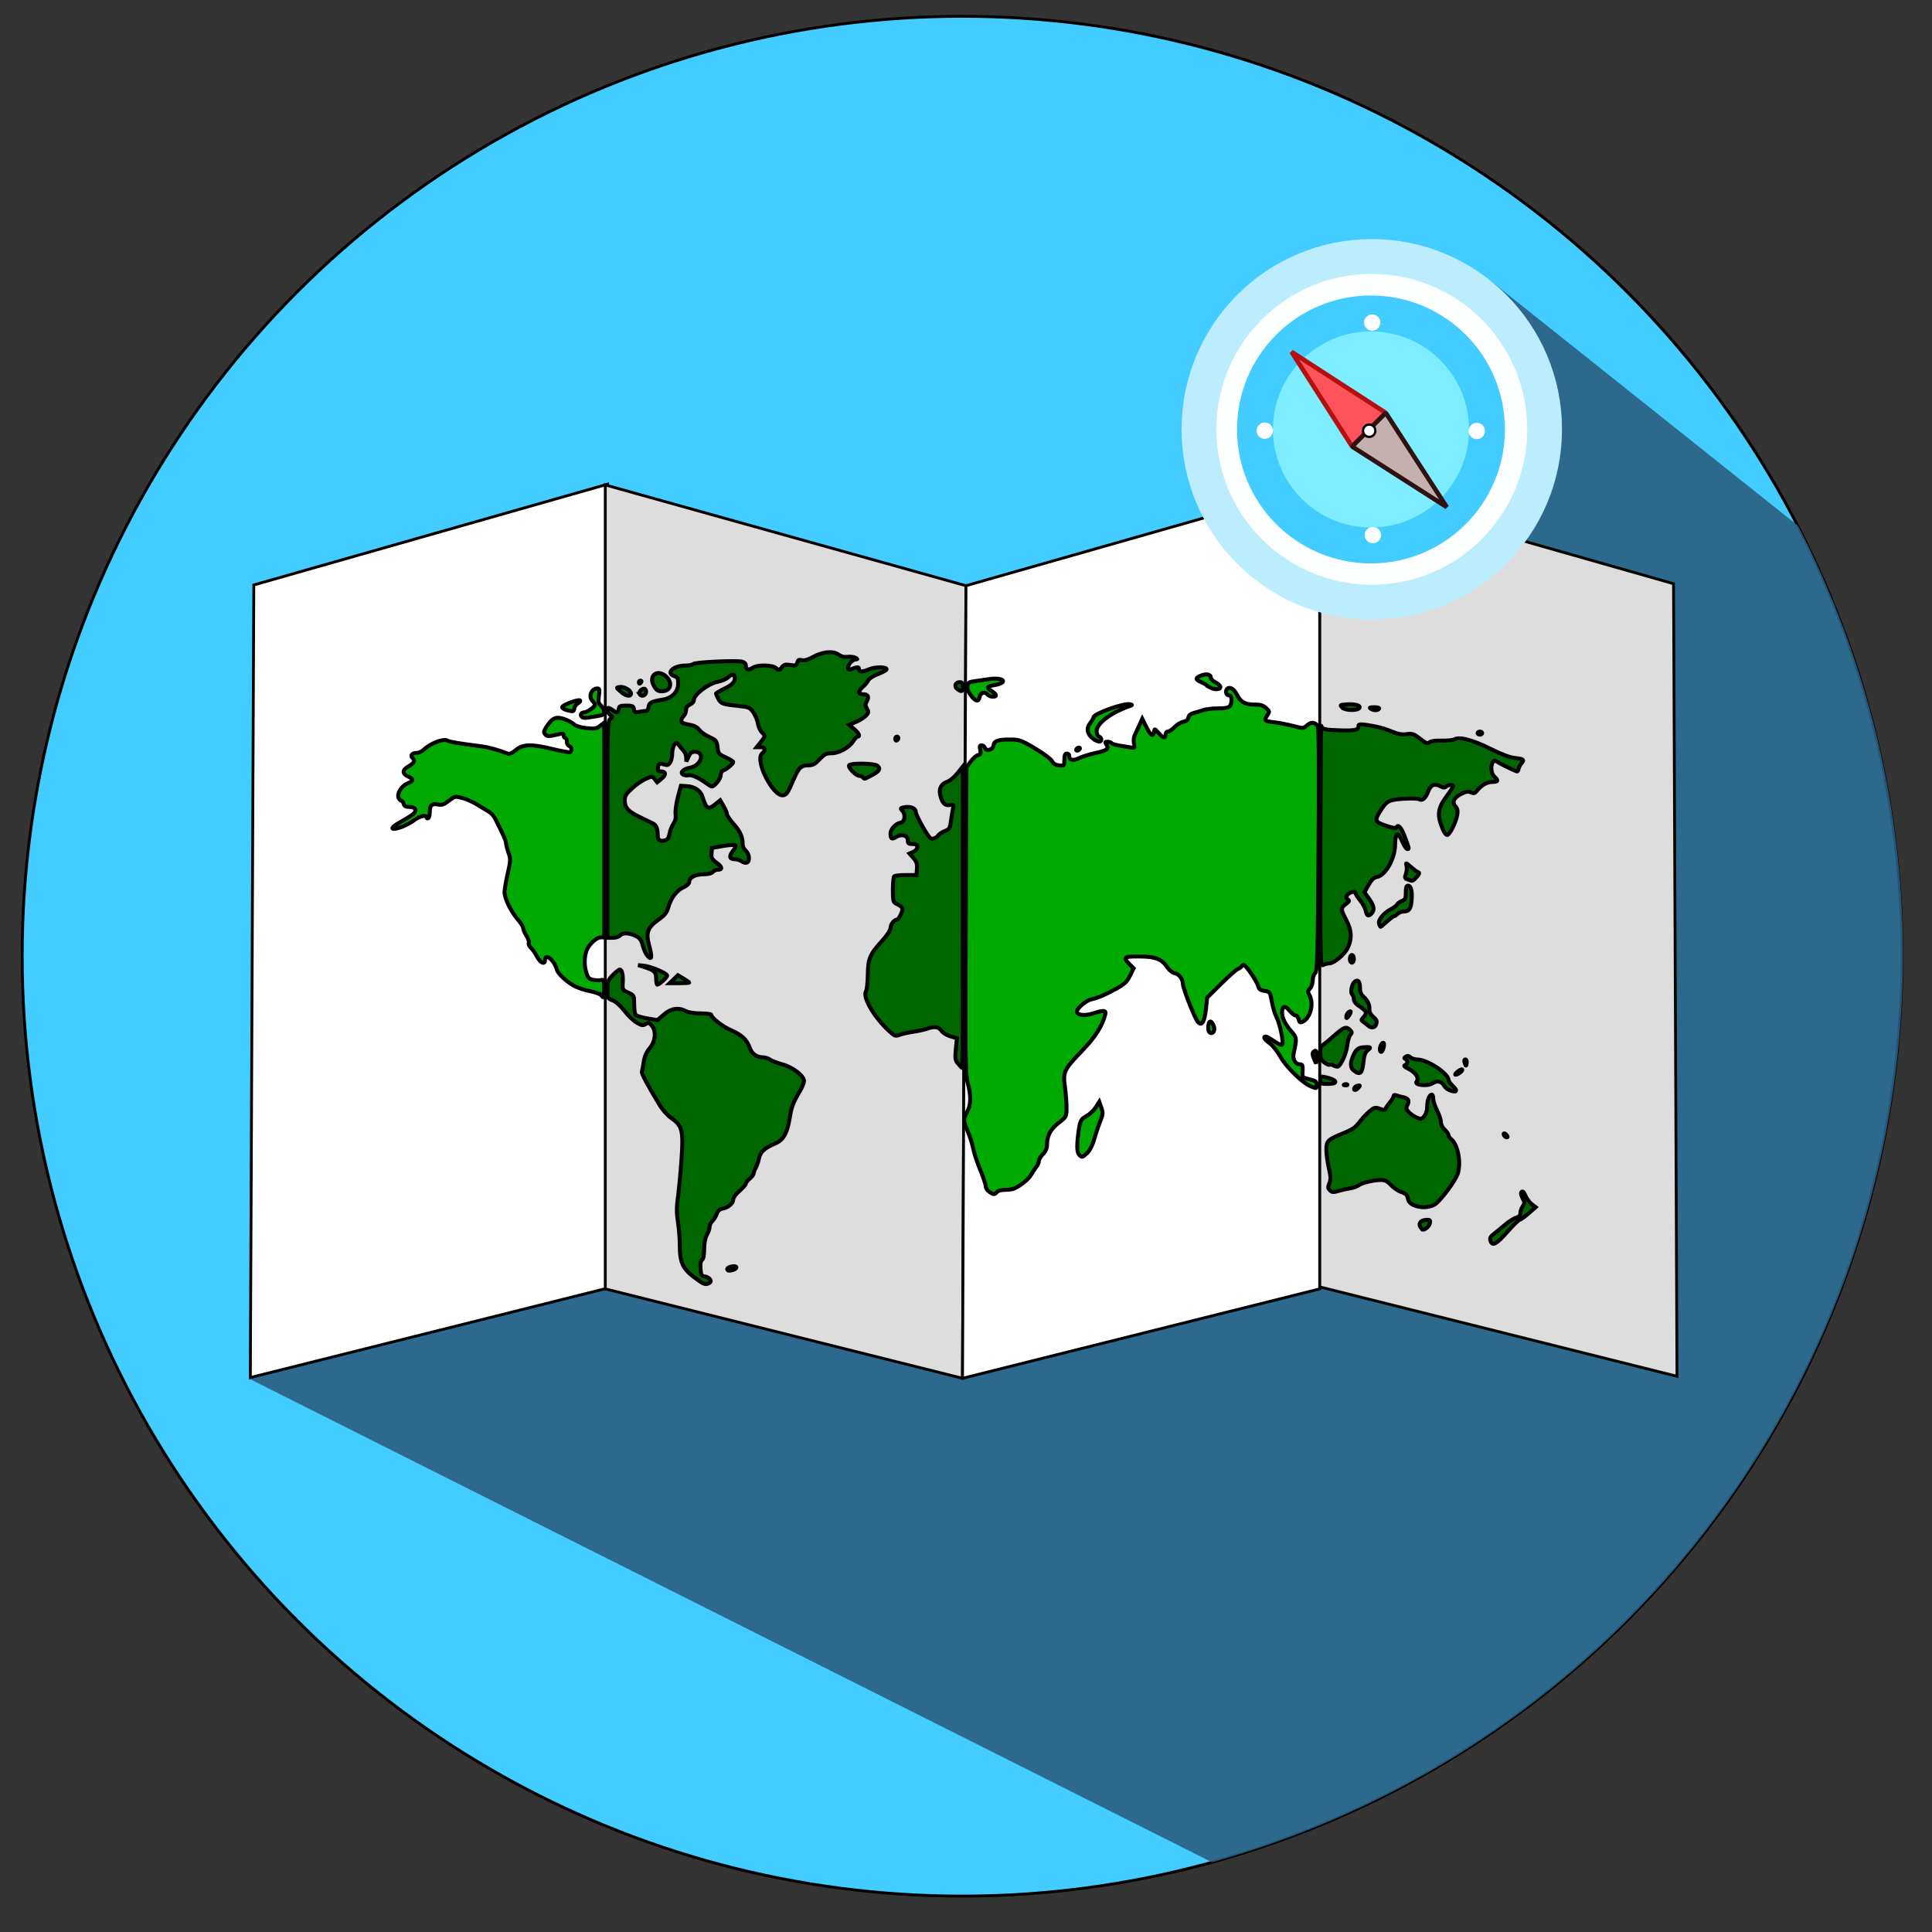 <?xml version="1.0" encoding="UTF-8" standalone="no"?>
<svg xmlns:osb="http://www.openswatchbook.org/uri/2009/osb" 
  xmlns:dc="http://purl.org/dc/elements/1.1/" 
  xmlns:cc="http://creativecommons.org/ns#" 
  xmlns:rdf="http://www.w3.org/1999/02/22-rdf-syntax-ns#" 
  xmlns:svg="http://www.w3.org/2000/svg" 
  xmlns="http://www.w3.org/2000/svg" id="svg8" version="1.1" viewBox="0 0 400 400" height="400mm" width="400mm">
  <rect x="0" y="0" width="400" height="400" fill="#333333" stroke="none"/>
  <defs id="defs2">
    <linearGradient id="linearGradient4630" osb:paint="solid">
      <stop style="stop-color:#000000;stop-opacity:1;" offset="0" id="stop4628" />
    </linearGradient>
  </defs>
  <g transform="translate(0,103)" id="layer1">
    <g id="layer1-6" transform="translate(-423.379,-56.241)">
      <circle style="opacity:1;fill:#42ccff;fill-opacity:1;stroke:#000000;stroke-width:0.587;stroke-linecap:butt;stroke-linejoin:round;stroke-miterlimit:4;stroke-dasharray:none;stroke-opacity:1;paint-order:markers stroke fill" id="path4634" cx="622.573" cy="151.213" r="194.595" />
      <path style="fill:#2b5e7f;fill-opacity:0.897;stroke:#000000;stroke-width:0;stroke-linecap:butt;stroke-linejoin:miter;stroke-miterlimit:4;stroke-dasharray:none;stroke-opacity:1" d="M 731.567,11.037 474.929,238.666 674.319,338.801 C 792.517,305.869 852.593,173.032 795.666,62.104 Z" id="path4888" />
      <path style="fill:#ffffff;fill-opacity:1;stroke:#000000;stroke-width:0.587;stroke-linecap:butt;stroke-linejoin:miter;stroke-miterlimit:4;stroke-dasharray:none;stroke-opacity:1" d="M 475.926,74.349 549.164,53.487 V 219.938 l -73.956,18.508 z" id="path815" />
      <path style="fill:#dddddd;stroke:#000000;stroke-width:0.587;stroke-linecap:butt;stroke-linejoin:miter;stroke-miterlimit:4;stroke-dasharray:none;stroke-opacity:1" d="M 623.372,74.504 548.698,53.642 V 220.093 l 73.956,18.508 z" id="path815-9" />
      <path style="fill:#ffffff;stroke:#000000;stroke-width:0.587;stroke-linecap:butt;stroke-linejoin:miter;stroke-miterlimit:4;stroke-dasharray:none;stroke-opacity:1" d="m 623.372,74.504 73.238,-20.862 V 220.093 l -73.956,18.508 z" id="path815-7" />
      <path style="fill:#dddddd;stroke:#000400;stroke-width:0.587;stroke-linecap:butt;stroke-linejoin:miter;stroke-miterlimit:4;stroke-dasharray:none;stroke-opacity:1" d="M 769.867,74.092 696.629,53.23 V 219.681 l 73.956,18.508 z" id="path815-9-0" />
      <circle style="opacity:1;fill:#feffff;fill-opacity:1;stroke:#bcedff;stroke-width:7.203;stroke-linecap:butt;stroke-linejoin:round;stroke-miterlimit:4;stroke-dasharray:none;stroke-opacity:1;paint-order:markers stroke fill" id="path4692" cx="707.393" cy="42.126" r="35.78" />
      <path style="fill:#00aa00;stroke-width:0.816;stroke:#000000;stroke-opacity:1;stroke-miterlimit:4;stroke-dasharray:none" d="m 547.84,159.291 c -0.213,-0.247 -1.21,-0.612 -2.216,-0.812 -1.006,-0.2 -2.381,-0.633 -3.054,-0.962 -1.739,-0.851 -3.672,-2.617 -3.925,-3.588 -0.492,-1.887 -2.43,-3.444 -2.43,-1.952 0,1.049 -0.918,0.69 -1.62,-0.634 -0.366,-0.69 -0.946,-1.525 -1.289,-1.856 -0.343,-0.331 -0.546,-0.797 -0.451,-1.036 0.095,-0.239 -0.125,-0.906 -0.49,-1.482 -0.365,-0.576 -0.664,-1.279 -0.664,-1.561 -5.9e-4,-0.283 -0.526,-1.119 -1.167,-1.858 -1.379,-1.59 -2.704,-4.328 -2.704,-5.59 0,-0.494 0.297,-2.22 0.661,-3.834 0.614,-2.73 0.626,-3.035 0.161,-4.353 -0.275,-0.779 -0.499,-1.654 -0.499,-1.945 0,-0.472 -0.455,-1.505 -2.201,-5 -0.288,-0.576 -0.89,-1.26 -1.338,-1.52 -0.448,-0.26 -1.54,-0.922 -2.427,-1.472 -0.887,-0.55 -2.291,-1.173 -3.12,-1.386 -1.47,-0.377 -1.538,-0.363 -2.76,0.583 -1.043,0.807 -1.431,0.935 -2.315,0.765 -1.24,-0.239 -1.629,0.154 -1.637,1.653 0,0.545 -0.15,1.077 -0.327,1.183 -0.177,0.106 -0.323,0.044 -0.323,-0.137 0,-0.579 -1.3,-0.353 -2.36,0.411 -1.258,0.906 -2.672,1.59 -3.849,1.862 -1.435,0.331 -1.036,-0.341 0.806,-1.357 0.931,-0.514 2.042,-1.196 2.469,-1.515 1.036,-0.776 0.711,-1.592 -0.635,-1.592 -0.737,0 -1.053,-0.167 -1.177,-0.621 -0.093,-0.342 -0.292,-0.621 -0.442,-0.621 -0.15,0 -0.413,-0.251 -0.584,-0.558 -0.476,-0.856 0.516,-2.541 1.799,-3.057 1.299,-0.523 1.346,-0.88 0.185,-1.416 -1.315,-0.607 -1.296,-1.372 0.054,-2.139 1.193,-0.678 1.409,-1.153 0.793,-1.746 -0.51,-0.491 -0.063,-1.021 0.862,-1.021 0.433,0 1.11,-0.31 1.503,-0.689 1.346,-1.296 4.173,-2.374 4.878,-1.861 0.335,0.244 2.54,0.613 7.145,1.195 1.391,0.176 3.477,0.758 5.367,1.499 0.344,0.135 0.918,-0.121 1.639,-0.731 1.47,-1.243 3.244,-1.296 7.618,-0.227 1.835,0.448 3.468,0.737 3.628,0.641 0.461,-0.274 0.341,-1.07 -0.191,-1.267 -0.266,-0.098 -0.484,-0.513 -0.484,-0.922 0,-0.409 -0.145,-0.743 -0.323,-0.743 -0.177,0 -0.322,-0.226 -0.322,-0.502 0,-0.392 -0.195,-0.456 -0.887,-0.292 -2.19,0.519 -2.545,0.526 -2.953,0.052 -0.347,-0.403 -0.298,-0.669 0.297,-1.595 1.15,-1.791 1.929,-2.14 3.578,-1.603 0.756,0.246 1.676,0.727 2.044,1.067 0.437,0.405 1.343,0.695 2.609,0.837 1.696,0.19 2.05,0.133 2.819,-0.449 l 0.879,-0.666 v 22.224 22.224 h -0.746 c -0.75,0 -2.12,1.172 -2.725,2.329 -0.6,1.148 -0.735,3.091 -0.324,4.637 0.346,1.298 0.556,1.571 1.376,1.79 0.532,0.142 1.294,0.183 1.693,0.092 0.691,-0.157 0.726,-0.076 0.726,1.704 0,1.028 -0.055,1.869 -0.122,1.869 -0.067,0 -0.296,-0.202 -0.509,-0.449 z m -3.804,-57.506 c -0.625,-0.253 -0.475,-1.043 0.198,-1.043 0.68,0 2.301,-1.125 2.301,-1.597 0,-0.171 -0.218,-0.52 -0.484,-0.776 -0.92,-0.886 -0.24,-2.595 1.032,-2.595 0.414,0 0.466,0.264 0.295,1.501 -0.174,1.264 -0.105,1.59 0.442,2.066 0.357,0.311 0.649,0.875 0.649,1.254 0,0.57 -0.236,0.725 -1.371,0.898 -0.754,0.115 -1.661,0.265 -2.016,0.332 -0.355,0.067 -0.826,0.049 -1.048,-0.041 z m -3.064,-1.447 c -0.665,-0.153 -1.209,-0.454 -1.209,-0.669 0,-0.466 3.48,-1.767 3.721,-1.391 0.091,0.143 -0.117,0.407 -0.466,0.586 -0.348,0.179 -0.679,0.647 -0.735,1.039 -0.094,0.659 -0.194,0.692 -1.311,0.435 z" id="path4814" />
      <path style="fill:#006600;stroke-width:0.819;stroke:#000000;stroke-opacity:1;stroke-miterlimit:4;stroke-dasharray:none" d="m 567.828,218.228 c -3.081,-2.181 -3.714,-3.417 -3.71,-7.242 10e-4,-1.293 -0.17,-3.438 -0.38,-4.766 -0.289,-1.827 -0.292,-3.048 -0.012,-5.011 0.204,-1.428 0.536,-4.921 0.738,-7.764 0.434,-6.127 0.198,-7.118 -2.077,-8.697 -0.751,-0.521 -1.821,-1.702 -2.377,-2.624 -2.6,-4.309 -3.863,-6.66 -3.745,-6.973 0.07,-0.188 0.244,-1.098 0.384,-2.023 0.176,-1.158 0.567,-2.055 1.255,-2.879 1.198,-1.433 1.381,-3.53 0.41,-4.683 -0.513,-0.61 -0.677,-0.648 -1.261,-0.298 -0.575,0.346 -0.842,0.301 -1.87,-0.309 -0.659,-0.392 -1.792,-1.485 -2.517,-2.428 -0.778,-1.013 -1.771,-1.898 -2.425,-2.161 -1.078,-0.433 -1.107,-0.492 -1.107,-2.259 0,-1.624 0.114,-1.935 1.102,-2.971 0.606,-0.637 1.263,-1.157 1.459,-1.157 0.476,0 0.716,1.097 0.615,2.808 -0.079,1.336 -0.028,1.423 1.139,1.96 1.201,0.552 1.221,0.592 1.226,2.36 0,0.989 0.127,1.984 0.276,2.21 0.149,0.226 1.234,0.57 2.411,0.764 l 2.14,0.353 1.33,-1.155 c 1.474,-1.281 3.068,-1.519 4.585,-0.686 0.477,0.262 1.724,0.452 3.012,0.459 1.209,0.005 2.198,0.125 2.198,0.265 0,0.622 2.288,2.418 4.071,3.197 2.268,0.991 3.306,1.961 3.9,3.644 0.448,1.27 1.421,1.968 2.777,1.993 0.448,0.009 1.099,0.222 1.448,0.475 0.348,0.253 1.504,0.696 2.568,0.983 2.138,0.577 4.451,2.37 4.451,3.45 0,0.344 -0.366,1.247 -0.814,2.006 -1.415,2.399 -1.756,3.281 -2.122,5.486 -0.57,3.429 -1.315,4.728 -3.157,5.497 -2.08,0.869 -2.971,1.704 -3.229,3.025 -0.117,0.602 -0.412,1.461 -0.654,1.907 -0.242,0.447 -0.442,0.989 -0.443,1.206 -0.001,0.216 -0.368,0.7 -0.816,1.074 -0.448,0.374 -0.814,0.844 -0.814,1.043 0,0.199 -0.586,0.868 -1.303,1.487 -0.729,0.629 -1.303,1.412 -1.303,1.777 0,0.806 -1.022,1.69 -2.197,1.901 -0.615,0.11 -0.984,0.442 -1.215,1.091 -0.183,0.513 -0.589,1.182 -0.903,1.486 -0.313,0.304 -0.57,0.842 -0.57,1.195 0,0.353 -0.252,1.093 -0.561,1.644 -0.356,0.637 -0.564,1.721 -0.57,2.971 -0.012,1.277 -0.159,2.058 -0.436,2.223 -0.283,0.169 -0.393,0.771 -0.326,1.79 0.086,1.302 0.209,1.55 0.81,1.633 1.022,0.14 1.674,0.958 1.061,1.331 -0.733,0.446 -1.095,0.357 -2.454,-0.605 z m 6.137,-2.311 c 0.158,-0.462 1.875,-0.727 1.875,-0.289 0,0.335 -0.771,0.681 -1.519,0.681 -0.269,0 -0.429,-0.176 -0.355,-0.391 z m 47.795,-42.428 c -0.62,-0.758 -0.672,-1.095 -0.48,-3.073 l 0.217,-2.222 -1.336,-0.385 c -0.749,-0.216 -1.567,-0.724 -1.861,-1.155 -0.572,-0.84 -1.487,-0.973 -2.952,-0.431 -0.504,0.187 -1.796,0.472 -2.871,0.634 -1.075,0.162 -2.366,0.453 -2.869,0.646 -0.84,0.322 -1.021,0.252 -2.229,-0.869 -3.075,-2.855 -5.439,-6.945 -4.714,-8.156 0.191,-0.319 0.363,-1.849 0.383,-3.399 0.043,-3.357 0.403,-4.22 2.914,-6.99 1.088,-1.2 1.792,-2.267 1.792,-2.717 0,-0.75 0.758,-1.725 1.342,-1.725 0.176,0 0.541,-0.512 0.813,-1.137 0.529,-1.217 0.415,-1.483 -0.907,-2.121 -0.703,-0.339 -0.76,-0.559 -0.76,-2.914 0,-1.401 0.121,-2.662 0.268,-2.804 0.148,-0.142 1.247,-0.259 2.442,-0.26 l 2.174,-0.004 0.099,-1.288 c 0.076,-1.006 -0.081,-1.493 -0.722,-2.225 l -0.82,-0.937 0.803,-0.352 c 0.468,-0.205 0.803,-0.616 0.803,-0.985 0,-0.495 -0.214,-0.633 -0.977,-0.633 -0.823,0 -0.977,-0.123 -0.977,-0.777 0,-1.012 -1.3,-1.381 -2.408,-0.683 -0.909,0.573 -1.175,0.408 -1.175,-0.73 0,-0.913 1.089,-2.067 2.117,-2.244 0.847,-0.146 1.059,-1.677 0.338,-2.442 -0.491,-0.521 -0.459,-0.57 0.491,-0.753 1.158,-0.223 2.264,0.225 2.264,0.915 0,0.703 2.427,5.067 3.064,5.51 0.395,0.275 1.265,-0.051 1.61,-0.603 0.153,-0.244 0.756,-0.637 1.341,-0.872 0.938,-0.377 1.087,-0.605 1.264,-1.928 0.11,-0.825 0.295,-1.979 0.412,-2.563 0.204,-1.021 0.178,-1.056 -0.665,-0.901 -0.996,0.183 -1.603,-0.486 -1.968,-2.168 -0.278,-1.283 0.265,-2.25 1.493,-2.662 0.53,-0.178 1.472,-0.962 2.092,-1.743 l 1.127,-1.419 v 31.208 c 0,17.165 -0.063,31.208 -0.139,31.208 -0.076,0 -0.452,-0.383 -0.835,-0.851 z m -62.529,-17.589 c 0,-1.395 -0.355,-1.761 -2.326,-2.394 l -1.42,-0.456 1.233,0.135 c 1.502,0.164 4.792,1.57 4.792,2.048 0,0.365 -1.62,1.855 -2.035,1.872 -0.134,0.005 -0.244,-0.537 -0.244,-1.205 z m 3.642,0.075 0.859,-0.826 1.169,0.695 c 0.643,0.382 1.169,0.754 1.169,0.826 0,0.072 -0.913,0.131 -2.028,0.131 h -2.028 z m -5.402,-4.777 c -0.341,-0.363 -0.793,-1.33 -1.004,-2.149 -0.311,-1.207 -0.594,-1.591 -1.497,-2.035 -1.366,-0.672 -2.69,-0.704 -3.229,-0.079 -0.223,0.258 -0.9,0.47 -1.505,0.47 h -1.1 V 124.967 c 0,-20.998 0.037,-22.465 0.57,-22.863 0.543,-0.406 0.543,-0.446 0,-0.852 -0.563,-0.421 -0.798,-1.462 -0.326,-1.443 0.134,0.005 0.529,0.217 0.876,0.47 0.862,0.627 1.096,0.58 1.218,-0.245 0.09,-0.612 0.298,-0.705 1.57,-0.705 1.292,0 1.478,0.087 1.574,0.739 0.095,0.643 0.237,0.714 1.099,0.548 0.545,-0.105 1.182,-0.191 1.417,-0.191 0.234,0 0.473,-0.377 0.529,-0.837 0.108,-0.883 0.575,-1.117 3.002,-1.509 1.847,-0.299 3.126,-1.638 3.126,-3.275 0,-1.092 -0.126,-1.331 -0.838,-1.591 -1.79,-0.654 -0.176,-2.17 2.32,-2.179 0.725,-0.004 1.473,-0.152 1.66,-0.333 0.383,-0.368 8.866,-0.768 10.08,-0.475 0.485,0.117 0.781,0.416 0.781,0.79 0,0.866 0.54,1.063 1.375,0.5 1.018,-0.686 4.083,-0.653 4.894,0.052 0.59,0.514 0.647,0.507 1.166,-0.151 0.455,-0.577 0.75,-0.659 1.785,-0.496 1.091,0.172 1.262,0.112 1.428,-0.499 0.149,-0.549 0.351,-0.654 0.967,-0.506 0.519,0.125 1.246,-0.075 2.18,-0.602 2.019,-1.138 4.233,-1.372 5.364,-0.568 0.6,0.427 1.21,0.582 1.905,0.484 0.562,-0.079 1.292,0.005 1.622,0.191 0.494,0.276 0.508,0.337 0.08,0.345 -0.675,0.012 -1.597,1.001 -1.597,1.712 0,0.408 0.153,0.496 0.57,0.331 1.335,-0.529 1.71,-0.536 1.71,-0.035 0,0.635 0.564,0.64 2.109,0.02 1.285,-0.516 3.59,-0.507 3.59,0.014 0,0.171 -0.798,0.616 -1.773,0.99 -0.975,0.374 -1.875,0.939 -2,1.256 -0.125,0.317 -0.609,0.917 -1.076,1.335 -1.067,0.954 -1.089,1.59 -0.054,1.59 1.045,0 1.334,0.51 0.817,1.439 -0.343,0.617 -0.341,0.894 0.016,1.533 0.381,0.684 0.357,0.863 -0.189,1.455 -0.343,0.371 -1.263,0.95 -2.045,1.286 l -1.422,0.612 1.015,0.891 c 1,0.879 1.308,1.553 0.707,1.553 -0.169,0 -0.555,0.404 -0.858,0.897 -0.826,1.345 -2.956,2.548 -4.51,2.548 -1.115,0 -1.491,0.188 -2.502,1.253 -0.946,0.995 -1.421,1.253 -2.306,1.253 -1.596,0 -2.034,0.456 -3.308,3.445 -0.95,2.231 -1.264,2.678 -1.935,2.758 -2.157,0.257 -5.969,-7.377 -4.335,-8.681 0.794,-0.634 0.638,-1.28 -0.308,-1.28 h -0.831 l 0.831,-1.047 c 0.992,-1.251 0.997,-1.298 0.229,-2.037 -0.331,-0.318 -0.695,-1.14 -0.809,-1.826 -0.114,-0.686 -0.545,-1.729 -0.958,-2.318 -0.697,-0.995 -0.912,-1.088 -3.017,-1.303 -3.306,-0.338 -3.67,-0.465 -4.215,-1.48 -0.272,-0.506 -0.494,-0.994 -0.494,-1.085 0,-0.091 0.623,-0.467 1.384,-0.835 1.898,-0.918 2.524,-1.505 2.524,-2.367 0,-0.899 -0.545,-0.94 -1.464,-0.11 -0.38,0.344 -1.363,0.745 -2.184,0.893 -1.786,0.321 -4.82,2.636 -4.82,3.678 -1.2e-4,0.394 -0.324,0.796 -0.814,1.011 -0.546,0.239 -0.814,0.61 -0.814,1.124 0,0.422 -0.22,0.979 -0.489,1.237 -0.269,0.258 -0.489,0.682 -0.489,0.941 0,0.478 0.318,0.621 2.174,0.98 0.572,0.111 1.266,0.539 1.552,0.959 0.285,0.418 1.211,1.078 2.059,1.468 1.444,0.663 1.552,0.798 1.705,2.115 0.153,1.319 0.259,1.45 1.71,2.111 0.851,0.387 1.547,0.822 1.547,0.966 0,0.356 -1.334,1.486 -2.035,1.724 -0.35,0.119 -0.57,0.516 -0.57,1.029 0,0.733 -1.27,2.316 -1.859,2.316 -0.108,0 -0.65,-0.331 -1.205,-0.737 -1.552,-1.134 -2.962,-1.75 -3.645,-1.592 -0.341,0.079 -0.83,0.012 -1.087,-0.15 -0.683,-0.429 0.054,-1.166 1.411,-1.411 2.416,-0.436 3.259,-3.315 0.971,-3.315 -0.56,0 -0.901,0.28 -1.236,1.018 l -0.463,1.018 -0.027,-0.861 c -0.016,-0.474 -0.283,-1.12 -0.597,-1.437 -0.313,-0.317 -0.748,-0.845 -0.965,-1.174 -0.378,-0.572 -0.416,-0.574 -0.857,-0.041 -0.254,0.307 -0.47,1.11 -0.479,1.784 -0.022,1.56 -0.594,2.619 -1.308,2.424 -1.447,-0.395 -1.52,-0.373 -1.622,0.48 -0.082,0.686 0.029,0.861 0.551,0.861 1.096,0 1.186,0.676 0.2,1.492 l -0.922,0.763 -0.514,-0.646 c -0.509,-0.639 -0.529,-0.64 -1.856,-0.064 -0.738,0.32 -2.02,1.207 -2.85,1.971 -1.222,1.126 -1.507,1.593 -1.507,2.469 0,1.533 0.694,2.304 3.134,3.479 1.175,0.566 2.407,1.165 2.738,1.33 0.65,0.325 0.956,1.093 0.963,2.421 0,1.009 0.426,1.316 1.46,1.067 0.582,-0.141 0.817,-0.473 0.977,-1.38 0.116,-0.657 0.479,-1.589 0.807,-2.07 0.404,-0.593 0.55,-1.245 0.451,-2.017 -0.08,-0.627 0.133,-2.198 0.475,-3.49 l 0.621,-2.349 1.271,0.077 c 1.555,0.094 2.804,0.937 3.183,2.147 0.823,2.628 1.161,2.82 2.733,1.548 l 0.95,-0.769 0.703,1.203 c 0.387,0.662 0.703,1.419 0.703,1.683 0,0.264 0.643,1.204 1.429,2.089 1.349,1.52 1.828,2.628 1.828,4.226 0,0.382 0.293,0.95 0.651,1.262 0.748,0.651 0.871,2.201 0.195,2.451 -0.251,0.093 -0.727,-0.029 -1.058,-0.27 -0.331,-0.241 -1.005,-0.443 -1.497,-0.448 -1.09,-0.012 -1.175,-0.666 -0.235,-1.815 0.363,-0.444 0.542,-0.921 0.398,-1.06 -0.145,-0.139 -1.284,-0.072 -2.533,0.149 l -2.271,0.401 -0.099,1.108 c -0.085,0.954 0.064,1.227 1.064,1.961 1.184,0.868 1.261,1.438 0.194,1.438 -0.326,0 -0.775,0.211 -0.998,0.47 -0.254,0.294 -0.971,0.47 -1.921,0.47 -1.691,0 -2.964,0.669 -2.964,1.558 0,0.362 -0.461,0.8 -1.217,1.157 -1.424,0.672 -2.581,2.209 -3.12,4.145 -0.307,1.104 -0.718,1.616 -2.065,2.573 -2.225,1.581 -2.611,2.655 -1.901,5.293 0.66,2.451 0.568,3.143 -0.296,2.222 z m 44.595,-36.976 c -0.117,-0.181 -0.434,-0.33 -0.706,-0.33 -0.764,0 -2.554,-1.855 -2.158,-2.235 0.506,-0.486 5.325,-0.377 5.855,0.133 0.807,0.776 0.335,1.266 -2.564,2.659 -0.118,0.057 -0.31,-0.045 -0.426,-0.227 z m 6.666,-7.985 c 0,-0.269 0.146,-0.488 0.326,-0.488 0.179,0 0.326,0.133 0.326,0.295 0,0.162 -0.146,0.382 -0.326,0.488 -0.179,0.106 -0.326,-0.026 -0.326,-0.295 z m -56.862,-9.804 c -0.942,-0.858 -0.942,-0.859 -0.192,-0.964 0.9,-0.125 2.342,0.712 2.342,1.36 0,0.742 -1.129,0.534 -2.151,-0.396 z m 3.923,0.516 c -0.323,-0.503 0.74,-1.438 1.167,-1.027 0.186,0.179 0.245,0.561 0.13,0.848 -0.236,0.592 -0.967,0.693 -1.298,0.179 z m 2.973,-1.693 c -1.226,-2.189 0.775,-3.646 2.598,-1.892 1.367,1.315 0.846,2.99 -0.929,2.99 -0.871,0 -1.161,-0.191 -1.669,-1.097 z m 62.84,0.673 c -0.751,-0.528 -0.452,-1.455 0.469,-1.455 0.518,0 0.661,0.204 0.661,0.94 0,1.04 -0.233,1.146 -1.13,0.515 z M 555.649,94.474 c 0,-0.172 0.155,-0.313 0.345,-0.313 0.19,0 0.254,0.141 0.144,0.313 -0.111,0.172 -0.266,0.313 -0.345,0.313 -0.079,0 -0.144,-0.141 -0.144,-0.313 z" id="path4816" />
      <path style="fill:#00aa00;stroke-width:0.823;stroke:#000000;stroke-opacity:1;stroke-miterlimit:4;stroke-dasharray:none" d="m 628.202,200.005 c -0.404,-0.273 -0.732,-0.787 -0.729,-1.143 0.004,-0.356 -0.507,-1.876 -1.132,-3.377 -0.625,-1.502 -1.276,-3.464 -1.447,-4.36 -0.17,-0.897 -0.683,-2.52 -1.139,-3.607 -0.997,-2.38 -1.002,-2.509 -0.149,-4.068 0.814,-1.487 0.852,-3.243 0.129,-5.984 -0.485,-1.84 -0.526,-5.318 -0.401,-33.69 l 0.14,-31.639 0.829,-1.17 c 0.456,-0.643 1.143,-1.262 1.527,-1.375 0.572,-0.168 0.661,-0.37 0.493,-1.124 -0.154,-0.691 -0.084,-0.918 0.283,-0.916 0.269,0.001 0.577,0.227 0.685,0.5 0.33,0.833 1.677,0.442 1.802,-0.524 0.123,-0.948 1.004,-1.217 3.849,-1.176 1.481,0.021 2.097,0.261 4.775,1.861 1.691,1.01 3.254,2.187 3.473,2.614 0.277,0.541 0.724,0.809 1.469,0.884 1.047,0.105 1.071,0.08 1.08,-1.173 0.007,-0.928 0.147,-1.279 0.508,-1.276 0.274,0.001 0.496,0.188 0.495,0.413 -0.007,0.959 0.723,1.151 2.025,0.533 0.7,-0.333 2.197,-0.802 3.327,-1.043 2.47,-0.527 2.934,-0.868 2.371,-1.738 -0.351,-0.542 -0.319,-0.625 0.242,-0.62 0.356,0.004 0.73,0.135 0.832,0.294 0.102,0.159 0.818,0.385 1.592,0.502 0.774,0.117 1.816,0.29 2.315,0.384 0.865,0.164 0.899,0.125 0.708,-0.818 -0.11,-0.544 -0.047,-1.299 0.142,-1.677 0.189,-0.378 0.62,-1.304 0.959,-2.058 l 0.616,-1.371 0.832,1.661 c 0.903,1.802 1.432,2.142 1.607,1.032 0.108,-0.686 0.135,-0.679 0.94,0.243 0.965,1.105 1.432,1.21 1.439,0.324 0.004,-0.349 0.226,-0.628 0.5,-0.626 0.272,10e-4 0.89,-0.411 1.374,-0.918 0.483,-0.507 1.3,-1.006 1.816,-1.11 0.625,-0.125 0.974,-0.415 1.046,-0.869 0.071,-0.447 0.451,-0.77 1.106,-0.941 0.549,-0.143 1.447,-0.417 1.996,-0.609 0.549,-0.192 1.937,-0.347 3.084,-0.345 2.277,0.004 2.715,-0.285 2.735,-1.803 0.004,-0.533 -0.167,-0.868 -0.451,-0.87 -0.576,-0.005 -0.884,-0.719 -0.537,-1.245 0.46,-0.695 1.489,-0.192 2.077,1.016 0.762,1.566 1.742,2.13 3.662,2.108 1.225,-0.014 1.768,0.148 2.393,0.713 0.748,0.677 0.771,0.785 0.305,1.449 -0.782,1.114 -0.642,1.267 1.387,1.509 1.042,0.124 2.827,0.469 3.967,0.767 2.055,0.536 2.08,0.535 2.866,-0.155 0.869,-0.763 1.701,-0.653 2.225,0.294 0.199,0.358 0.247,9.995 0.129,25.6 -0.165,21.86 -0.252,25.074 -0.69,25.413 -0.275,0.214 -0.505,0.891 -0.509,1.506 -0.005,0.615 -0.259,1.377 -0.565,1.693 -0.478,0.494 -0.496,0.685 -0.123,1.357 0.97,1.751 0.24,4.704 -1.359,5.501 -0.561,0.28 -0.688,0.211 -0.862,-0.468 -0.112,-0.438 -0.401,-0.798 -0.642,-0.799 -0.241,-0.001 -0.801,-0.45 -1.244,-0.997 -0.928,-1.143 -1.55,-0.992 -1.56,0.379 -0.009,1.136 0.724,2.589 2.037,4.042 1.01,1.117 1.037,1.426 0.375,4.333 -0.274,1.206 0.286,2.322 1.169,2.329 0.686,0.005 0.752,0.186 0.651,1.774 -0.058,0.915 0.039,1.006 1.45,1.354 1.29,0.319 1.511,0.489 1.506,1.161 -0.005,0.787 -0.007,0.787 -1.247,0.287 -1.733,-0.698 -5.134,-4.04 -6.344,-6.234 -0.558,-1.012 -1.526,-2.216 -2.152,-2.676 -1.124,-0.826 -1.45,-1.395 -0.799,-1.39 0.184,0.001 0.954,0.435 1.711,0.965 0.777,0.543 1.503,0.844 1.667,0.691 0.368,-0.344 -0.476,-4.394 -1.196,-5.741 -0.298,-0.557 -0.718,-1.956 -0.932,-3.107 -0.38,-2.04 -0.418,-2.098 -1.509,-2.26 -0.886,-0.131 -1.17,-0.352 -1.363,-1.061 -0.269,-0.988 -2.544,-4.325 -2.951,-4.328 -0.141,-0.001 -0.357,0.149 -0.479,0.333 -0.122,0.184 -0.477,0.43 -0.789,0.545 -0.312,0.115 -1.86,1.49 -3.441,3.055 l -2.874,2.845 -0.255,2.399 c -0.286,2.687 -0.909,3.625 -1.709,2.57 -0.695,-0.916 -3.065,-6.971 -3.059,-7.813 0.007,-1.007 -0.828,-2.083 -1.717,-2.212 -0.402,-0.058 -1.076,-0.605 -1.496,-1.214 -1.208,-1.75 -2.425,-2.224 -5.783,-2.249 -3.22,-0.025 -3.472,0.17 -2.06,1.59 l 0.855,0.859 -0.755,1.533 c -0.615,1.248 -1.133,1.743 -2.789,2.664 -2.285,1.27 -3.965,1.99 -5.195,2.225 -1.022,0.195 -3.001,1.844 -3.006,2.504 -0.005,0.78 1.622,0.982 3.347,0.415 2.181,-0.717 2.748,-0.671 2.527,0.205 -0.598,2.364 -2.045,4.658 -4.66,7.382 -3.943,4.109 -4.115,4.465 -3.688,7.647 0.19,1.415 0.339,3.384 0.331,4.375 -0.014,1.761 -0.049,1.829 -1.556,2.983 -1.726,1.321 -2.469,2.663 -2.483,4.479 -0.007,0.869 -0.252,1.469 -0.845,2.068 -0.46,0.464 -0.838,1.101 -0.84,1.415 -0.001,0.314 -0.272,0.907 -0.6,1.318 -0.327,0.411 -0.811,1.144 -1.075,1.63 -0.264,0.486 -1.183,1.365 -2.042,1.953 -1.232,0.844 -1.877,1.068 -3.053,1.059 -0.921,-0.007 -1.651,0.168 -1.908,0.458 -0.521,0.587 -0.677,0.584 -1.585,-0.03 z m 18.579,-7.707 c -0.432,-0.501 -0.478,-1.91 -0.145,-4.421 0.349,-2.63 0.477,-2.9 1.696,-3.571 0.647,-0.356 1.503,-1.164 1.903,-1.797 l 0.727,-1.15 0.43,1.206 c 0.38,1.067 0.353,1.396 -0.23,2.843 -0.363,0.9 -0.911,2.537 -1.217,3.638 -0.334,1.197 -0.909,2.347 -1.43,2.861 -1.003,0.989 -1.182,1.029 -1.732,0.39 z m 48.634,-19.897 c -0.338,-0.775 -0.358,-1.136 -0.079,-1.397 0.563,-0.526 0.774,-0.124 0.647,1.23 l -0.114,1.212 z m -21.677,-5.476 c -0.34,-0.328 -0.246,-1.937 0.125,-2.151 0.437,-0.252 1.132,1.245 0.871,1.876 -0.213,0.517 -0.627,0.631 -0.996,0.275 z M 646.246,108.331 c 0.114,-0.172 0.357,-0.312 0.539,-0.311 0.183,0.001 0.239,0.144 0.124,0.316 -0.114,0.172 -0.357,0.312 -0.539,0.311 -0.183,-10e-4 -0.238,-0.144 -0.124,-0.316 z m 3.417,-2.174 c -1.206,-0.915 -1.425,-2.128 -0.576,-3.201 0.38,-0.48 0.692,-1.018 0.693,-1.196 0.005,-0.76 6.295,-3.01 7.573,-2.71 0.516,0.121 0.506,0.161 -0.087,0.371 -3.917,1.384 -6.831,3.591 -6.843,5.182 -0.004,0.548 0.201,1.021 0.489,1.128 0.621,0.231 0.65,1.064 0.037,1.059 -0.249,-0.001 -0.828,-0.288 -1.285,-0.635 z m -25.212,-8.855 c -0.583,-0.737 -0.853,-1.423 -0.78,-1.986 0.097,-0.757 0.29,-0.883 1.606,-1.058 0.822,-0.109 2.122,-0.294 2.887,-0.411 1.825,-0.279 3.291,0.057 2.776,0.637 -0.204,0.23 -0.966,0.503 -1.693,0.608 -1.532,0.221 -1.655,0.533 -0.501,1.263 0.454,0.287 0.825,0.661 0.824,0.83 -0.004,0.494 -1.387,0.344 -1.796,-0.196 -0.484,-0.638 -1.449,-0.3 -1.589,0.558 -0.172,1.05 -0.775,0.965 -1.733,-0.246 z m 49.439,-1.738 c -0.364,-0.199 -0.735,-0.449 -0.826,-0.554 -0.091,-0.106 -0.574,-0.366 -1.074,-0.58 -1.171,-0.499 -1.147,-0.862 0.086,-1.336 1.13,-0.434 1.999,-0.231 1.994,0.467 -0.001,0.261 0.443,0.698 0.988,0.971 0.546,0.273 0.99,0.705 0.989,0.961 -0.004,0.553 -1.207,0.593 -2.158,0.071 z" id="path4818" />
      <path style="fill:#006600;stroke-width:0.816;stroke:#000000;stroke-opacity:1;stroke-miterlimit:4;stroke-dasharray:none" d="m 731.964,210.122 c -0.169,-0.531 -0.023,-0.847 0.619,-1.342 0.462,-0.356 1.53,-1.232 2.374,-1.946 0.844,-0.714 1.908,-1.392 2.364,-1.506 0.589,-0.148 0.83,-0.415 0.83,-0.921 0,-0.392 0.219,-1.025 0.487,-1.407 0.439,-0.626 0.437,-0.79 -0.028,-1.685 -0.348,-0.672 -0.41,-1.095 -0.192,-1.313 0.218,-0.218 0.469,0.032 0.779,0.773 0.252,0.602 0.832,1.388 1.291,1.748 l 0.833,0.654 -1.472,1.294 c -0.809,0.711 -1.629,1.296 -1.822,1.3 -0.193,0.004 -1.347,1.134 -2.564,2.513 -2.29,2.594 -3.12,3.03 -3.498,1.839 z m -14.349,-2.598 c -0.676,-0.813 -0.274,-1.593 0.878,-1.703 0.927,-0.089 1.038,-0.019 0.946,0.595 -0.057,0.383 -0.404,0.894 -0.77,1.135 -0.573,0.378 -0.72,0.374 -1.054,-0.028 z m -1.527,-4.76 c -0.74,-0.321 -1.087,-0.717 -1.223,-1.396 -0.149,-0.743 -0.438,-1.028 -1.339,-1.318 -0.632,-0.203 -1.595,-0.848 -2.14,-1.433 -0.778,-0.835 -1.241,-1.063 -2.152,-1.063 -1.503,0 -3.997,0.609 -4.604,1.123 -0.261,0.221 -1.044,0.492 -1.739,0.601 -0.696,0.109 -1.804,0.359 -2.464,0.555 -1.005,0.299 -1.281,0.274 -1.707,-0.151 -0.431,-0.43 -0.448,-0.652 -0.115,-1.456 0.323,-0.779 0.303,-1.343 -0.111,-3.162 -0.277,-1.218 -0.504,-2.929 -0.504,-3.802 0,-1.845 0.257,-2.086 3.706,-3.481 1.621,-0.656 2.358,-1.17 3.085,-2.153 0.526,-0.71 1.468,-1.724 2.093,-2.252 1.059,-0.894 1.21,-0.934 2.184,-0.575 0.84,0.309 1.073,0.305 1.185,-0.021 0.076,-0.224 0.481,-0.812 0.899,-1.309 0.418,-0.496 0.76,-1.075 0.76,-1.285 0,-0.236 0.213,-0.301 0.553,-0.169 0.304,0.118 0.957,0.295 1.45,0.394 1.073,0.216 1.338,0.745 0.84,1.675 -0.309,0.576 -0.257,0.804 0.323,1.42 0.38,0.404 1.124,0.914 1.654,1.133 0.875,0.362 1.016,0.333 1.55,-0.325 0.351,-0.432 0.587,-1.227 0.587,-1.973 0,-1.317 0.448,-2.471 0.96,-2.471 0.168,0 0.306,0.391 0.306,0.868 5.8e-4,0.478 0.356,1.567 0.79,2.422 0.434,0.854 0.789,1.931 0.789,2.392 0,0.486 0.332,1.15 0.79,1.58 0.435,0.408 0.791,0.913 0.791,1.122 0,0.209 0.236,0.575 0.524,0.813 1.387,1.146 2.099,4.699 1.417,7.067 -0.43,1.493 -3.747,5.939 -4.876,6.535 -1.243,0.657 -2.886,0.693 -4.264,0.095 z M 734.817,188.374 c -0.34,-0.55 0.048,-0.666 0.481,-0.145 0.249,0.3 0.273,0.481 0.063,0.481 -0.185,0 -0.43,-0.152 -0.545,-0.337 z m -11.429,-9.455 c -0.38,-0.153 -0.842,-0.561 -1.027,-0.906 -0.485,-0.906 -1.444,-1.105 -2.378,-0.494 -1.07,0.7 -3.931,0.382 -3.308,-0.368 0.573,-0.69 -0.183,-1.874 -1.664,-2.606 -0.866,-0.428 -1.083,-0.658 -0.742,-0.789 0.581,-0.222 0.636,-1.036 0.086,-1.259 -0.299,-0.121 -0.281,-0.239 0.072,-0.484 0.335,-0.232 0.611,-0.194 0.974,0.134 0.279,0.252 0.935,0.458 1.459,0.458 2.025,0 6.429,2.899 6.429,4.232 0,0.217 0.356,0.728 0.791,1.136 1.24,1.164 0.925,1.595 -0.691,0.945 z m -19.626,-0.393 c 0.073,-0.217 0.4,-0.447 0.728,-0.51 0.516,-0.1 0.539,-0.046 0.172,0.395 -0.502,0.604 -1.088,0.679 -0.9,0.115 z m -2.036,-0.768 c 0.228,-0.091 0.501,-0.08 0.606,0.025 0.105,0.105 -0.081,0.18 -0.415,0.166 -0.368,-0.016 -0.443,-0.09 -0.191,-0.191 z m -5,-0.915 c 0,-0.754 0.076,-0.798 1.028,-0.594 2.517,0.54 2.858,1.409 0.553,1.409 -1.489,0 -1.581,-0.048 -1.581,-0.815 z m 28.426,-1.73 c 0.416,-0.346 0.843,-0.543 0.948,-0.437 0.225,0.224 -0.879,1.092 -1.37,1.077 -0.184,-0.007 0,-0.294 0.421,-0.639 z m -21.39,-0.15 c -0.823,-0.577 -0.901,-1.513 -0.255,-3.055 0.553,-1.322 1.034,-1.747 2.074,-1.833 1.575,-0.131 1.782,-0.014 1.016,0.574 -0.564,0.433 -0.773,1.005 -0.949,2.594 -0.247,2.229 -0.643,2.591 -1.886,1.72 z m -4.272,-1.122 c -0.306,-0.177 -0.68,-0.246 -0.832,-0.152 -0.152,0.094 -0.649,-0.122 -1.104,-0.48 -0.67,-0.526 -0.828,-0.916 -0.828,-2.048 0,-0.769 0.112,-1.398 0.249,-1.398 0.137,0 1.211,-0.853 2.387,-1.895 2.277,-2.018 2.715,-2.19 3.523,-1.384 0.443,0.443 0.452,0.58 0.065,1.026 -0.246,0.283 -0.532,1.27 -0.635,2.193 -0.184,1.639 -1.321,4.184 -1.952,4.367 -0.174,0.051 -0.566,-0.053 -0.872,-0.231 z m 27.181,-0.413 c -0.129,-0.329 -0.161,-0.672 -0.069,-0.763 0.288,-0.288 0.542,0.184 0.421,0.784 -0.111,0.55 -0.128,0.549 -0.352,-0.021 z m -17.608,-2.955 c 0.012,-0.688 0.527,-1.547 0.784,-1.291 0.268,0.268 -0.165,1.844 -0.507,1.844 -0.155,0 -0.28,-0.249 -0.277,-0.553 z m -2.376,-4.844 c -0.174,-0.172 -0.599,-0.507 -0.945,-0.745 -0.598,-0.412 -0.602,-0.461 -0.079,-1.038 0.806,-0.889 0.689,-1.244 -0.716,-2.173 -0.829,-0.548 -1.265,-1.072 -1.265,-1.52 0,-0.376 -0.157,-0.841 -0.348,-1.032 -0.429,-0.428 -0.098,-2.12 0.513,-2.626 0.675,-0.56 1.1,-0.082 1.1,1.238 0,0.812 0.212,1.387 0.662,1.794 0.93,0.84 1.361,1.734 1.293,2.679 -0.037,0.522 0.223,1.056 0.733,1.498 0.832,0.722 0.912,0.958 0.599,1.771 -0.213,0.554 -1.058,0.639 -1.547,0.155 z m -4.575,-1.906 c 0,-0.283 0.203,-0.691 0.464,-0.907 0.608,-0.504 0.614,0.011 0.012,0.808 -0.39,0.515 -0.466,0.531 -0.474,0.099 z m -5.349,-35.554 c 0.02,-13.857 0.1,-24.953 0.178,-24.657 0.19,0.722 0.718,0.845 4.054,0.94 2.954,0.085 3.637,-0.081 3.637,-0.884 0,-0.384 0.285,-0.435 1.502,-0.268 2.205,0.303 3.835,0.729 5.594,1.461 1.12,0.467 1.938,0.6 2.888,0.47 1.177,-0.161 1.488,-0.055 2.783,0.953 1.228,0.955 1.536,1.07 1.948,0.729 0.308,-0.256 1.242,-0.381 2.522,-0.34 1.118,0.036 2.329,-0.092 2.69,-0.286 1.056,-0.564 3.818,0.188 7.559,2.059 2.147,1.074 3.889,1.728 4.863,1.824 1.823,0.181 2.058,0.363 1.412,1.091 -0.271,0.305 -0.543,0.829 -0.604,1.164 -0.061,0.335 -0.216,0.577 -0.342,0.538 -0.594,-0.183 -3.626,-1.663 -4.126,-2.015 -0.46,-0.324 -0.617,-0.309 -0.865,0.079 -0.521,0.817 -0.353,2.391 0.32,3 0.896,0.81 0.788,1.105 -0.404,1.105 -1.11,0 -2.252,0.646 -3.166,1.792 -0.473,0.592 -0.687,0.654 -1.298,0.376 -0.578,-0.263 -1.001,-0.195 -2.019,0.323 -1.522,0.775 -1.945,1.713 -1.162,2.577 0.4,0.441 0.495,0.91 0.358,1.757 -0.231,1.419 -1.492,3.998 -2.036,4.162 -0.224,0.068 -0.626,-0.412 -0.914,-1.091 -1.301,-3.065 -1.142,-4.402 0.838,-7.052 0.697,-0.932 1.266,-1.811 1.266,-1.954 0,-0.379 -1.081,-0.316 -1.484,0.086 -0.25,0.25 -0.524,0.25 -0.991,0 -1.379,-0.737 -2.146,-0.441 -2.715,1.048 -0.526,1.376 -1.202,1.955 -1.83,1.568 -0.479,-0.295 -4.318,-0.156 -5.663,0.206 -0.902,0.243 -1.402,0.676 -2.185,1.894 -1.496,2.328 -1.436,2.542 0.954,3.37 1.176,0.408 2.1,0.58 2.161,0.404 0.295,-0.863 1.015,-0.075 1.755,1.92 0.946,2.55 0.938,2.508 0.493,2.508 -0.184,0 -0.615,-0.634 -0.958,-1.408 -0.343,-0.774 -0.747,-1.484 -0.898,-1.577 -0.383,-0.236 -0.657,0.609 -0.657,2.027 0,2.884 -1.945,6.383 -3.748,6.743 -0.687,0.137 -1.14,0.569 -1.762,1.68 l -0.837,1.495 0.96,1.334 c 1.072,1.491 1.202,2.366 0.46,3.106 -0.627,0.626 -0.951,0.435 -1.176,-0.692 -0.097,-0.485 -0.614,-1.432 -1.148,-2.103 -0.534,-0.671 -0.971,-1.352 -0.971,-1.514 0,-0.495 -1.336,-0.128 -1.707,0.469 -0.269,0.433 -0.24,0.633 0.126,0.874 0.399,0.263 0.335,0.417 -0.395,0.965 -1.092,0.819 -1.086,1.072 0.079,3.283 1.134,2.153 1.226,3.888 0.306,5.788 -0.682,1.41 -2.844,3.212 -3.853,3.212 -0.333,0 -0.881,0.147 -1.217,0.327 -0.602,0.322 -0.611,-0.051 -0.575,-24.868 z m 6.173,24.066 c -0.232,-0.603 0.093,-1.47 0.464,-1.241 0.156,0.096 0.283,0.442 0.283,0.769 0,0.764 -0.511,1.087 -0.747,0.472 z m 5.956,-7.765 c -0.243,-0.766 0.992,-2.245 2.539,-3.041 0.522,-0.269 1.067,-0.69 1.211,-0.937 0.145,-0.247 0.607,-0.579 1.028,-0.739 0.654,-0.248 0.765,-0.498 0.765,-1.719 0,-1.051 0.124,-1.429 0.468,-1.429 0.625,0 0.908,1.259 0.72,3.209 -0.159,1.657 -0.55,2.147 -1.719,2.155 -0.379,0.004 -0.902,0.218 -1.163,0.478 -0.261,0.261 -0.591,0.474 -0.734,0.475 -0.143,5.9e-4 -0.801,0.498 -1.463,1.105 -0.662,0.607 -1.257,1.104 -1.323,1.104 -0.066,0 -0.214,-0.298 -0.329,-0.661 z m 5.942,-9.137 c -0.622,-0.25 -0.668,-0.39 -0.378,-1.152 0.182,-0.477 0.243,-1.215 0.136,-1.639 -0.191,-0.76 -0.178,-0.757 0.901,0.188 0.602,0.528 1.286,1.028 1.52,1.111 0.315,0.112 0.227,0.368 -0.341,0.984 -0.844,0.917 -0.831,0.913 -1.839,0.508 z m 14.464,-30.307 c 0,-0.174 0.213,-0.316 0.474,-0.316 0.261,0 0.474,0.142 0.474,0.316 0,0.174 -0.213,0.316 -0.474,0.316 -0.261,0 -0.474,-0.142 -0.474,-0.316 z m -28.007,-5.274 c -0.552,-0.548 -0.522,-0.572 0.806,-0.668 1.728,-0.125 2.935,0.164 2.771,0.664 -0.216,0.654 -2.919,0.657 -3.577,0.004 z m 5.872,0.221 c -0.352,-0.227 -0.164,-0.307 0.73,-0.311 0.723,-0.004 1.126,0.121 1.009,0.311 -0.247,0.399 -1.121,0.399 -1.739,0 z" id="path4820" />
      <circle r="24.018" cy="42.154" cx="707.224" id="path871" style="opacity:1;fill:#7eedff;fill-opacity:1;stroke:#42ccff;stroke-width:7.438;stroke-linecap:butt;stroke-linejoin:miter;stroke-miterlimit:4;stroke-dasharray:none;stroke-opacity:1;paint-order:markers stroke fill" />
      <circle r="1.688" cy="64.021" cx="707.617" id="path876-0" style="opacity:1;fill:#ffffff;fill-opacity:1;stroke:#42ccff;stroke-width:0;stroke-linecap:butt;stroke-linejoin:miter;stroke-miterlimit:4;stroke-dasharray:none;stroke-opacity:1;paint-order:markers stroke fill" />
      <path id="path907" d="m 690.778,26.092 12.536,19.598 6.971,-6.971 z" style="fill:#ff535b;fill-opacity:1;stroke:#b51010;stroke-width:0.935;stroke-linecap:butt;stroke-linejoin:bevel;stroke-miterlimit:4;stroke-dasharray:none;stroke-opacity:1" />
      <path id="path907-6" d="m 722.912,58.225 -19.598,-12.536 6.971,-6.971 z" style="fill:#c5b0b0;fill-opacity:1;stroke:#2f1111;stroke-width:0.935;stroke-linecap:butt;stroke-linejoin:bevel;stroke-miterlimit:4;stroke-dasharray:none;stroke-opacity:1" />
      <circle r="1.277" cy="42.416" cx="706.855" id="path924" style="opacity:1;fill:#ffffff;fill-opacity:1;stroke:#000000;stroke-width:0.478;stroke-linecap:butt;stroke-linejoin:bevel;stroke-miterlimit:4;stroke-dasharray:none;stroke-opacity:1;paint-order:markers stroke fill" />
      <circle r="1.688" cy="42.407" cx="685.237" id="path876-0-6" style="opacity:1;fill:#ffffff;fill-opacity:1;stroke:#42ccff;stroke-width:0;stroke-linecap:butt;stroke-linejoin:miter;stroke-miterlimit:4;stroke-dasharray:none;stroke-opacity:1;paint-order:markers stroke fill" />
      <circle r="1.688" cy="20.023" cx="707.487" id="path876-0-4" style="opacity:1;fill:#ffffff;fill-opacity:1;stroke:#42ccff;stroke-width:0;stroke-linecap:butt;stroke-linejoin:miter;stroke-miterlimit:4;stroke-dasharray:none;stroke-opacity:1;paint-order:markers stroke fill" />
      <circle r="1.688" cy="42.474" cx="729.136" id="path876-0-47" style="opacity:1;fill:#ffffff;fill-opacity:1;stroke:#42ccff;stroke-width:0;stroke-linecap:butt;stroke-linejoin:miter;stroke-miterlimit:4;stroke-dasharray:none;stroke-opacity:1;paint-order:markers stroke fill" />
    </g>
  </g>
</svg>
